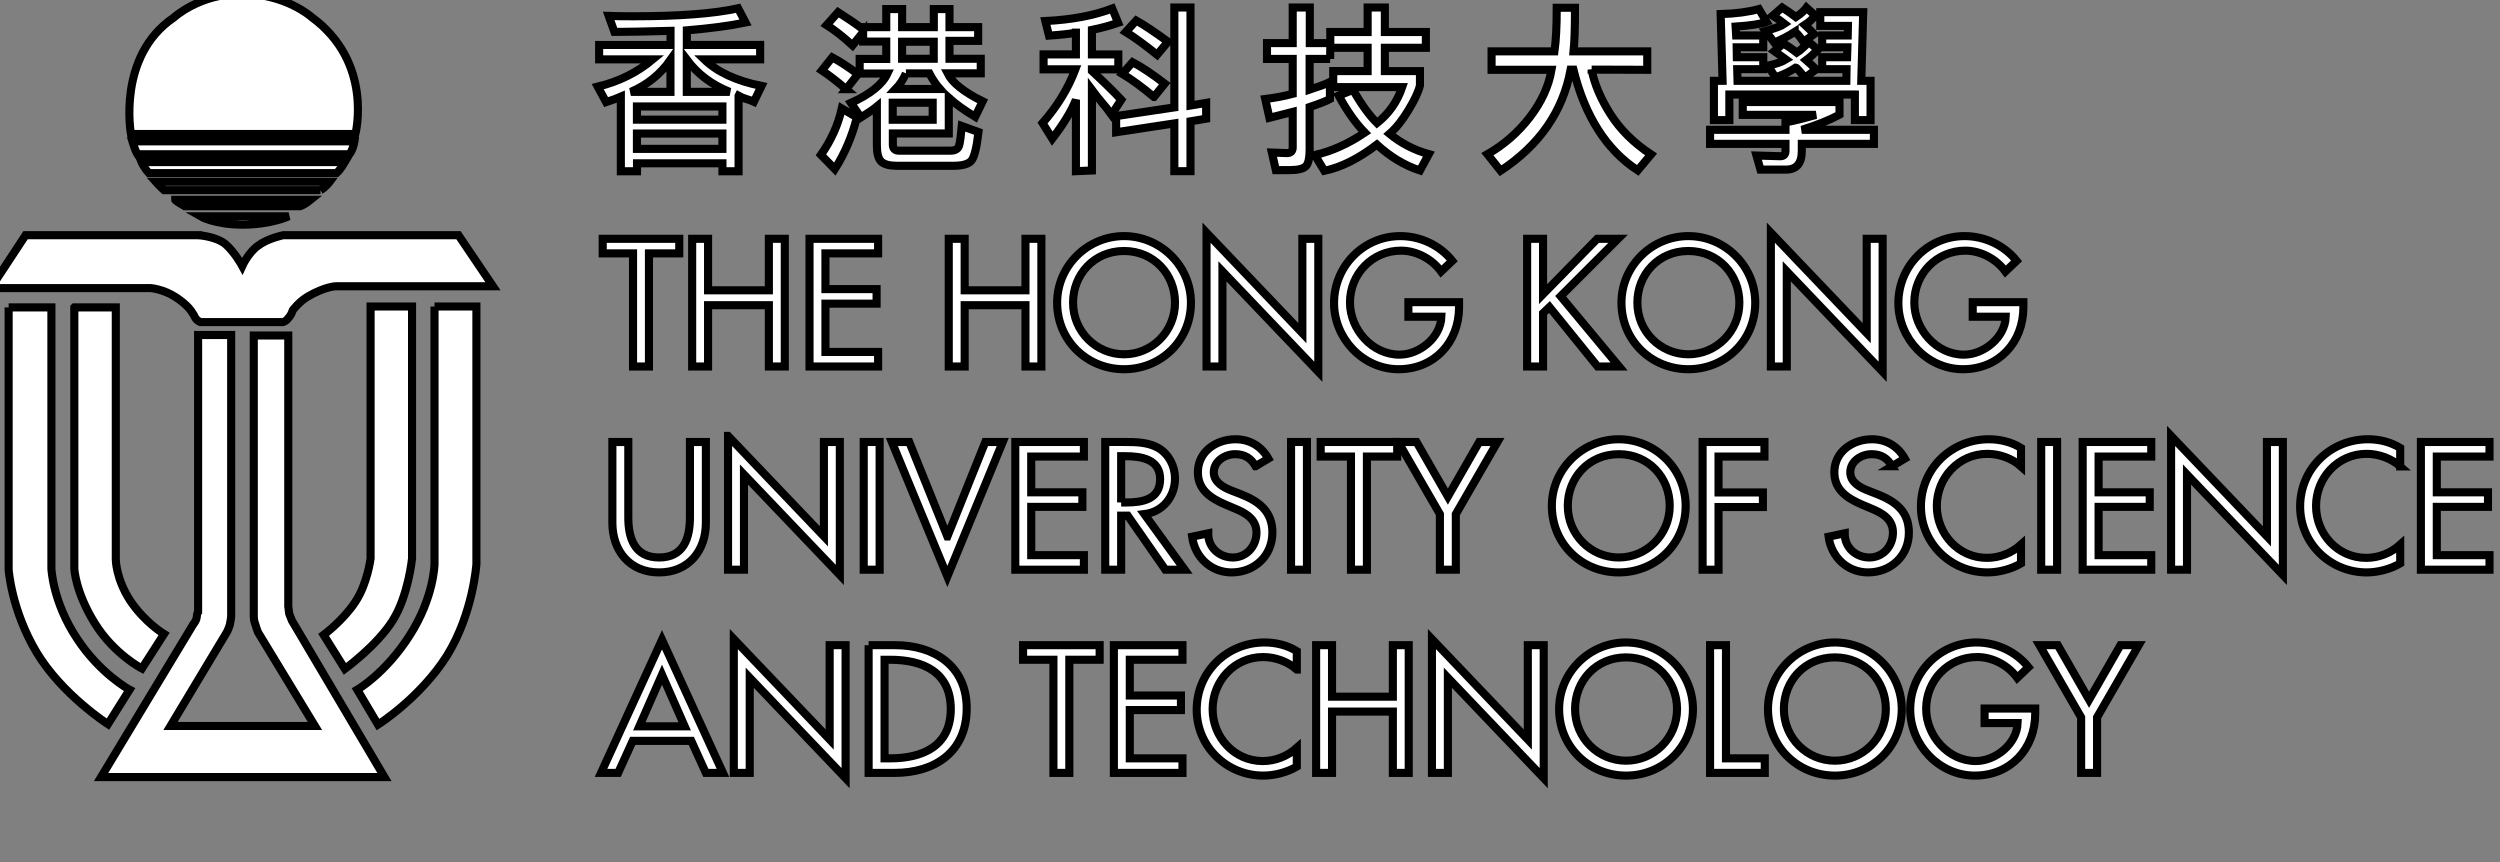 <svg width="580" height="200" xmlns="http://www.w3.org/2000/svg">
 <rect width="100%" height="100%" fill="#808080" stroke="none"/>
 <!-- Created with Method Draw - http://github.com/duopixel/Method-Draw/ -->

 <g>
  <title>Layer 1</title>
  <!-- Created with Method Draw - http://github.com/duopixel/Method-Draw/ -->
  <g stroke="null" id="svg_135">
   <g stroke="null" transform="matrix(1.23,0,0,1.23,-6421.619,-4329.351) " id="svg_134">
    <title stroke="null" transform="translate(-9.094947017729282e-13,-191.754) translate(-32.564,0) translate(5202.025,0) translate(0,3595.36) ">Layer 1</title>
    <g stroke="null" id="svg_68">
     <g stroke="null" id="svg_120" transform="matrix(1.528,0,0,1.528,-1823.029,-1371.445) ">
      <path stroke="null" fill="#ffffff" d="m4652.991,3220.116c0.457,-0.571 0.617,-1.592 0.617,-1.592l-27.415,0c0,0 0.339,1.131 0.625,1.592l26.173,0z" id="svg_132"/>
      <path stroke="null" fill="#ffffff" d="m4651.398,3222.442c0.51,-0.454 1.029,-1.363 1.029,-1.363l-25.103,0c0,0 0.282,0.682 0.911,1.363l23.163,0z" id="svg_131"/>
      <path stroke="null" fill="#ffffff" d="m4649.418,3224.546c0.621,-0.339 1.131,-1.025 1.131,-1.025l-21.461,0c0,0 0.511,0.571 1.016,1.025l19.314,0z" id="svg_130"/>
      <path stroke="null" fill="#ffffff" d="m4646.912,3226.533c0.621,-0.233 1.307,-0.799 1.307,-0.799l-16.742,0c0,0 0,0.123 1.188,0.799l14.247,0z" id="svg_129"/>
      <path stroke="null" fill="#ffffff" d="m4634.591,3227.778c0,0 1.763,1.03 5.225,1.03c3.466,0 5.674,-1.03 5.674,-1.03l-10.899,0z" id="svg_128"/>
      <path stroke="null" fill="#ffffff" d="m4634.309,3230.109c0,0 2.103,0.11 3.344,1.075c1.196,1.027 2.106,2.726 2.106,2.726s0.739,-1.637 1.935,-2.493c1.188,-0.916 3.123,-1.308 3.123,-1.308l21.633,0l4.258,6.303l-19.424,0c0,0 -1.36,0.055 -3.405,1.255c-1.082,0.615 -1.882,1.696 -1.882,1.696s-0.159,0.512 -0.392,0.79c-0.229,0.29 -0.4,0.521 -0.677,0.627c-0.29,0.123 -0.229,0.055 -0.229,0.055l-10.108,0c0,0 -0.409,-0.161 -0.621,-0.51c-0.229,-0.339 -0.061,-0.222 -0.285,-0.5c-0.171,-0.282 -0.572,-1.028 -2.103,-2.048c-1.588,-1.033 -3.124,-1.136 -3.124,-1.136l-19.75,0l4.303,-6.532l21.298,0z" id="svg_127"/>
      <path stroke="null" fill="#ffffff" d="m4619.029,3239.021l0,32.248c0,0 0.115,2.85 2.502,6.704c2.384,3.861 5.842,5.625 5.842,5.625l2.73,-4.258c0,0 -2.379,-1.425 -4.2,-4.152c-1.755,-2.718 -1.755,-5.054 -1.755,-5.054l0,-31.113l-5.119,0z" id="svg_126"/>
      <path stroke="null" fill="#ffffff" d="m4655.599,3238.91l0,31.109c0,0 -0.396,3.127 -1.874,5.34c-1.478,2.271 -3.923,4.09 -3.923,4.09l2.625,4.198c0,0 3.968,-2.891 5.895,-5.961c1.935,-3.062 2.396,-7.667 2.396,-7.667l0,-31.109l-5.119,0z" id="svg_125"/>
      <path stroke="null" fill="#ffffff" d="m4610.921,3239.021l0,32.367c0,0 0.335,5.001 3.454,10.222c3.135,5.217 8.802,8.855 8.802,8.855l2.674,-4.255c0,0 -3.637,-1.931 -6.528,-6.368c-2.964,-4.482 -3.123,-8.573 -3.123,-8.573l0,-32.248l-5.279,0z" id="svg_124"/>
      <path stroke="null" fill="#ffffff" d="m4634.309,3242.427l0,34.183c0,0 -0.126,0.117 -0.167,0.62c-0.061,0.518 -0.4,0.861 -0.4,0.861l-11.41,18.905l34.978,0l-11.418,-19.31l-0.338,-0.857l-0.115,-0.902l0,-33.439l-4.258,0l0,34.7c0,0 0,0.499 0.171,0.903c0.106,0.399 0.343,1.017 0.343,1.017l7.034,11.581l-17.829,0l6.924,-11.524c0,0 0.229,-0.396 0.4,-0.964c0.118,-0.514 0.167,-1.013 0.167,-1.013l0,-34.761l-4.082,0z" id="svg_123"/>
      <path stroke="null" fill="#ffffff" d="m4663.491,3238.91l0,31.799c0,0 -0.049,4.087 -3.062,8.799c-3.008,4.718 -6.475,6.702 -6.475,6.702l2.56,4.312c0,0 5.217,-3.294 8.516,-8.516c3.237,-5.226 3.633,-11.297 3.633,-11.297l0,-31.799l-5.172,0z" id="svg_122"/>
      <path stroke="null" fill="#ffffff" d="m4626.018,3217.614c0,0 -1.755,-9.59 5.283,-14.367c0,0 3.18,-2.948 8.34,-2.948c5.515,0 8.688,2.892 8.688,2.892c7.667,5.616 5.397,14.423 5.397,14.423l-27.708,0z" id="svg_121"/>
     </g>
     <g stroke="null" id="svg_113" transform="matrix(1.528,0,0,1.528,-1823.029,-1371.445) ">
      <path stroke="null" fill="#ffffff" d="m4701.026,3212.907l0,9.311l-1.992,0l0,-0.986l-10.547,0l0,0.986l-1.995,0l0,-9.202c-0.355,0.157 -0.963,0.38 -1.82,0.666l-1.031,-1.909c2.602,-0.629 4.868,-1.752 6.797,-3.368l-6.626,0l0,-1.78l8.812,0l0,-1.74c-3.217,0.085 -5.524,0.131 -6.924,0.131l-0.708,-1.974c0.814,0.029 1.823,0.042 3.023,0.042c5.703,0 10.018,-0.328 12.948,-0.988l0.922,1.76c-1.945,0.4 -4.36,0.723 -7.247,0.966l0,1.802l9.048,0l0,1.78l-6.905,0c1.629,1.572 3.988,2.666 7.077,3.282l-0.945,1.952c-0.285,-0.131 -0.6,-0.245 -0.943,-0.343c-0.342,-0.102 -0.658,-0.229 -0.944,-0.388zm-13.3,-0.491l4.891,0l0,-3.948c-1.245,1.773 -2.875,3.087 -4.891,3.948zm11.304,1.8l-10.553,0l0,1.63l10.553,0l0,-1.63zm-10.553,5.233l10.553,0l0,-1.889l-10.553,0l0,1.889zm6.156,-11.002l0,3.968l5.297,0c-2.188,-0.86 -3.954,-2.182 -5.297,-3.968z" id="svg_119"/>
      <path stroke="null" fill="#ffffff" d="m4715.633,3215.556c-0.585,2.319 -1.494,4.449 -2.723,6.393l-1.717,-1.759c1.26,-1.786 2.117,-3.695 2.574,-5.725l1.866,1.091zm-1.329,-3.474c-1.159,-0.985 -2.159,-1.757 -3.002,-2.314l1.286,-1.61c1.017,0.544 2.074,1.238 3.174,2.079l-1.458,1.845zm2.097,-7.656l2.854,0l0,-2.231l1.959,0l0,2.232l3.911,0l0,-2.232l1.935,0l0,2.232l3.539,0l0,1.694l-3.539,0l0,2.209l3.86,0l0,1.8l-4.097,0c0.571,1.16 2.017,2.311 4.333,3.454l-0.923,1.909c-1.315,-0.787 -2.403,-1.566 -3.259,-2.338l0,4.397l-6.906,0l0,1.372c0,0.5 0.251,0.751 0.751,0.751l6.369,0c0.6,0 0.957,-0.222 1.071,-0.666c0.115,-0.457 0.223,-1.25 0.323,-2.38l2.06,0.751c-0.229,1.987 -0.537,3.181 -0.923,3.581c-0.372,0.388 -1.108,0.58 -2.208,0.58l-6.948,0c-0.916,0 -1.56,-0.171 -1.931,-0.514c-0.356,-0.357 -0.535,-1.022 -0.535,-1.994l0,-4.805c-0.359,0.299 -1.016,0.751 -1.973,1.352l-1.224,-1.803c2.374,-1.071 3.875,-2.279 4.503,-3.625l-3.431,0l0,-1.8l3.282,0l0,-2.146l-2.854,0l0,-1.158l-1.309,1.629c-1.172,-1.071 -2.237,-1.908 -3.195,-2.508l1.415,-1.588c1.217,0.773 2.246,1.479 3.089,2.124l0,-0.279l0.001,0zm3.651,9.33l0,2.103l4.934,0l0,-2.103l-4.934,0zm1.631,-3.625c-0.316,0.731 -0.736,1.375 -1.266,1.931l5.468,0c-0.471,-0.528 -0.908,-1.171 -1.308,-1.931l-2.894,0zm-0.473,-3.903l0,2.102l3.905,0l0,-2.102l-3.905,0z" id="svg_118"/>
      <path stroke="null" fill="#ffffff" d="m4742.668,3205.109c-0.756,0.144 -1.864,0.266 -3.325,0.364l-0.449,-1.8c3.202,-0.156 5.954,-0.671 8.256,-1.544l0.729,1.76c-1.029,0.356 -2.109,0.65 -3.238,0.879l0,3.025l3.259,0l0,1.844l-3.259,0l0,0.193c1.6,1.486 2.809,2.674 3.625,3.56l-1.201,1.845c-0.431,-0.6 -0.857,-1.143 -1.288,-1.63c-0.373,-0.443 -0.751,-0.922 -1.136,-1.437l0,9.953l-1.974,0.085l0,-8.817c-0.542,1.372 -1.516,2.975 -2.917,4.805l-1.202,-1.931c1.802,-2.046 3.153,-4.254 4.053,-6.627l-3.925,0l0,-1.844l3.99,0l0,-2.683l0.002,0zm4.963,12.292l0,-1.995l7.186,-1.074l0,-12.333l1.993,0l0,12.099l1.932,-0.323l0,1.953l-1.932,0.321l0,6.156l-1.993,0l0,-5.898l-7.186,1.094zm4.669,-4.355c-1.473,-1.229 -2.774,-2.18 -3.903,-2.854l1.266,-1.437c1.071,0.559 2.394,1.437 3.969,2.64l-1.332,1.651zm0.385,-5.213c-1.585,-1.271 -2.874,-2.208 -3.86,-2.809l1.287,-1.416c0.931,0.517 2.238,1.388 3.925,2.616l-1.352,1.609z" id="svg_117"/>
      <path stroke="null" fill="#ffffff" d="m4774.048,3208.35l-2.531,0l0,3.793c1.144,-0.372 1.98,-0.686 2.506,-0.943l0,2.102c-0.44,0.244 -1.277,0.572 -2.506,0.987l0,5.255c0,1.015 -0.146,1.686 -0.433,2.017c-0.302,0.343 -0.979,0.514 -2.041,0.514l-1.698,0l-0.49,-2.168l1.862,0.066c0.474,0 0.71,-0.237 0.71,-0.708l0,-4.375c-1.217,0.314 -2.173,0.558 -2.874,0.729l-0.517,-2.318c1.243,-0.156 2.373,-0.371 3.391,-0.642l0,-4.309l-3.175,0l0,-1.955l3.175,0l0,-4.396l2.11,0l0,4.396l2.531,0l0,-1.371l4.609,0l0,-3.025l2.126,0l0,3.025l5.063,0l0,1.952l-5.063,0l0,2.874l4.332,0l0,1.78c-0.188,0.774 -0.657,1.78 -1.412,3.025c-0.747,1.245 -1.527,2.225 -2.343,2.939c1.433,1.172 3.044,2.009 4.85,2.509l-1.095,2.017c-1.887,-0.615 -3.658,-1.681 -5.319,-3.196c-2.258,1.728 -4.417,2.81 -6.479,3.239l-1.176,-1.951c2.058,-0.459 4.114,-1.38 6.173,-2.768c-1.099,-1.115 -2.181,-2.638 -3.233,-4.568l1.78,-0.708c0.983,1.745 1.967,3.111 2.955,4.096c1.462,-1.157 2.498,-2.638 3.111,-4.439l-8.517,0l0,-1.976l4.246,0l0,-2.874l-4.609,0l-0.019,1.375z" id="svg_116"/>
      <path stroke="null" fill="#ffffff" d="m4806.328,3209.668c0.331,1.745 1.103,3.573 2.315,5.491c1.217,1.916 2.891,3.574 5.021,4.977l-1.648,1.973c-3.862,-2.531 -6.507,-6.679 -7.937,-12.44l-0.343,0c-0.96,5.162 -3.841,9.321 -8.646,12.484l-1.629,-2.04c2.028,-1.157 3.776,-2.68 5.233,-4.568c1.441,-1.886 2.339,-3.837 2.683,-5.854l-7.402,0l0,-2.275l7.766,0c0.184,-1.302 0.277,-3.095 0.277,-5.384l2.254,0c0,2.46 -0.058,4.254 -0.172,5.384l9.092,0l0,2.274l-6.864,-0.022z" id="svg_115"/>
      <path stroke="null" fill="#ffffff" d="m4836.925,3213.669l0,1.564c-1.257,0.672 -2.809,1.294 -4.653,1.866l8.9,0l0,1.737l-8.9,0l0,0.879c0,1.53 -0.653,2.295 -1.952,2.295l-3.15,0l-0.495,-1.736l2.936,0.085c0.433,0 0.646,-0.215 0.646,-0.644l0,-0.879l-9.309,0l0,-1.737l9.309,0l0,-0.923c0.988,-0.171 2.237,-0.477 3.756,-0.922l-9.03,0l0,-1.585l11.942,0zm1.896,-0.923l-15.493,0l0,3.153l-1.906,0l0,-4.847l1.069,0l-0.237,-8.237c1.861,-0.057 3.438,-0.266 4.72,-0.622l0.947,1.585c-0.801,0.273 -2.074,0.465 -3.821,0.58l0.065,1.094l3.347,0l0,1.46l-3.282,0l0.021,1.222l3.262,0l0,1.48l-3.217,0l0.041,1.437l13.432,0l0.024,-1.437l-3.005,0l0,-1.48l3.07,0l0.041,-1.222l-3.111,0l0,-1.46l3.151,0l0.025,-1.18l-3.414,0l0,-1.694l5.3,0l-0.237,8.474l1.144,0l0,4.847l-1.935,0l0,-3.153l-0.001,0zm-7.431,-7.722c-0.711,0.457 -1.551,0.895 -2.507,1.31l-1.095,-1.438c1.201,-0.329 1.989,-0.623 2.36,-0.88c-0.358,-0.286 -0.845,-0.62 -1.462,-1.008l1.16,-1.008c0.56,0.359 1.127,0.751 1.697,1.18c0.613,-0.414 1.05,-0.8 1.308,-1.157l1.068,0.965c-0.31,0.429 -0.734,0.815 -1.265,1.158c0.285,0.257 0.669,0.637 1.14,1.136l-1.311,0.966c-0.57,-0.816 -0.934,-1.224 -1.093,-1.224zm0.131,4.397c-0.657,0.457 -1.494,0.857 -2.507,1.2l-0.923,-1.437c0.984,-0.212 1.73,-0.471 2.229,-0.772c-0.285,-0.213 -0.767,-0.556 -1.437,-1.028l1.114,-0.943c0.274,0.184 0.523,0.343 0.752,0.472c0.273,0.185 0.571,0.406 0.901,0.663c0.425,-0.269 0.923,-0.714 1.479,-1.328l1.135,0.965c-0.526,0.529 -1.013,0.958 -1.453,1.286c0.412,0.359 0.82,0.737 1.221,1.138l-1.376,1.05c-0.654,-0.844 -1.037,-1.266 -1.135,-1.266z" id="svg_114"/>
     </g>
     <g stroke="null" id="svg_69" transform="matrix(1.528,0,0,1.528,-1823.029,-1371.445) ">
      <path stroke="null" fill="#ffffff" d="m4689.962,3246.318l-1.965,0l0,-13.966l-3.744,0l0,-1.798l9.451,0l0,1.798l-3.742,0l0,13.966z" id="svg_112"/>
      <path stroke="null" fill="#ffffff" d="m4704.764,3236.91l0,-6.357l1.966,0l0,15.764l-1.966,0l0,-7.568l-7.505,0l0,7.569l-1.964,0l0,-15.765l1.964,0l0,6.357l7.505,0z" id="svg_111"/>
      <path stroke="null" fill="#ffffff" d="m4709.783,3230.553l8.467,0l0,1.798l-6.503,0l0,4.412l6.315,0l0,1.797l-6.315,0l0,5.959l6.503,0l0,1.798l-8.467,0l0,-15.764z" id="svg_110"/>
      <path stroke="null" fill="#ffffff" d="m4736.439,3236.91l0,-6.357l1.965,0l0,15.764l-1.965,0l0,-7.568l-7.505,0l0,7.569l-1.965,0l0,-15.765l1.965,0l0,6.357l7.505,0z" id="svg_109"/>
      <path stroke="null" fill="#ffffff" d="m4756.866,3238.434c0,4.685 -3.7,8.218 -8.259,8.218c-4.559,0 -8.259,-3.533 -8.259,-8.218c0,-4.515 3.741,-8.215 8.259,-8.215c4.515,0 8.259,3.7 8.259,8.215zm-1.967,0c0,-3.47 -2.591,-6.376 -6.292,-6.376c-3.702,0 -6.292,2.906 -6.292,6.376c0,3.597 2.884,6.376 6.292,6.376c3.407,0.001 6.292,-2.779 6.292,-6.376z" id="svg_108"/>
      <path stroke="null" fill="#ffffff" d="m4758.789,3229.8l11.83,12.398l0,-11.645l1.969,0l0,16.413l-11.834,-12.398l0,11.75l-1.965,0l0,-16.518z" id="svg_107"/>
      <path stroke="null" fill="#ffffff" d="m4789.961,3238.373l0,0.627c0,4.328 -3.054,7.652 -7.463,7.652c-4.412,0 -7.969,-3.805 -7.969,-8.174c0,-4.538 3.643,-8.259 8.173,-8.259c2.45,0 4.875,1.107 6.422,3.054l-1.38,1.315c-1.131,-1.547 -3.032,-2.572 -4.956,-2.572c-3.531,0 -6.29,2.864 -6.29,6.397c0,3.306 2.718,6.441 6.123,6.441c2.449,0 5.078,-2.114 5.164,-4.683l-4.078,0l0,-1.798l6.254,0z" id="svg_106"/>
      <path stroke="null" fill="#ffffff" d="m4807.018,3230.553l2.572,0l-7.087,7.087l7.213,8.677l-2.653,0l-5.94,-7.338l-0.792,0.752l0,6.585l-1.967,0l0,-15.763l1.967,0l0,6.835l6.687,-6.835z" id="svg_105"/>
      <path stroke="null" fill="#ffffff" d="m4826.524,3238.434c0,4.685 -3.698,8.218 -8.255,8.218s-8.259,-3.533 -8.259,-8.218c0,-4.515 3.744,-8.215 8.259,-8.215s8.255,3.7 8.255,8.215zm-1.96,0c0,-3.47 -2.596,-6.376 -6.295,-6.376s-6.295,2.906 -6.295,6.376c0,3.597 2.886,6.376 6.295,6.376c3.405,0.001 6.295,-2.779 6.295,-6.376z" id="svg_104"/>
      <path stroke="null" fill="#ffffff" d="m4828.451,3229.8l11.831,12.398l0,-11.645l1.967,0l0,16.413l-11.834,-12.398l0,11.75l-1.964,0l0,-16.518z" id="svg_103"/>
      <path stroke="null" fill="#ffffff" d="m4859.624,3238.373l0,0.627c0,4.328 -3.055,7.652 -7.463,7.652c-4.417,0 -7.969,-3.805 -7.969,-8.174c0,-4.538 3.637,-8.259 8.173,-8.259c2.45,0 4.875,1.107 6.422,3.054l-1.381,1.315c-1.13,-1.547 -3.033,-2.572 -4.955,-2.572c-3.531,0 -6.292,2.864 -6.292,6.397c0,3.306 2.72,6.441 6.124,6.441c2.445,0 5.079,-2.114 5.164,-4.683l-4.077,0l0,-1.798l6.254,0z" id="svg_102"/>
      <path stroke="null" fill="#ffffff" d="m4687.412,3255.634l0,9.307c0,2.572 0.773,4.952 3.805,4.952s3.805,-2.38 3.805,-4.952l0,-9.307l1.966,0l0,9.977c0,3.47 -2.153,6.124 -5.771,6.124c-3.617,0 -5.771,-2.654 -5.771,-6.124l0,-9.977l1.966,0z" id="svg_101"/>
      <path stroke="null" fill="#ffffff" d="m4699.726,3254.882l11.833,12.399l0,-11.647l1.965,0l0,16.415l-11.833,-12.398l0,11.749l-1.966,0l0,-16.518l0.001,0z" id="svg_100"/>
      <path stroke="null" fill="#ffffff" d="m4718.438,3271.4l-1.966,0l0,-15.766l1.966,0l0,15.766z" id="svg_99"/>
      <path stroke="null" fill="#ffffff" d="m4726.8,3267.301l4.683,-11.667l2.153,0l-6.836,16.603l-6.858,-16.603l2.154,0l4.704,11.667z" id="svg_98"/>
      <path stroke="null" fill="#ffffff" d="m4735.184,3255.634l8.467,0l0,1.8l-6.501,0l0,4.413l6.314,0l0,1.796l-6.314,0l0,5.961l6.501,0l0,1.796l-8.467,0l0,-15.766z" id="svg_97"/>
      <path stroke="null" fill="#ffffff" d="m4756.091,3271.4l-2.384,0l-4.641,-6.67l-0.815,0l0,6.67l-1.966,0l0,-15.766l2.384,0c1.402,0 2.905,0.024 4.161,0.734c1.316,0.771 2.068,2.257 2.068,3.764c0,2.254 -1.505,4.14 -3.783,4.409l4.976,6.859zm-7.84,-8.299l0.628,0c2.005,0 4.182,-0.381 4.182,-2.888c0,-2.465 -2.344,-2.824 -4.286,-2.824l-0.523,0l0,5.712l-0.001,0z" id="svg_96"/>
      <path stroke="null" fill="#ffffff" d="m4764.851,3258.625c-0.584,-0.983 -1.338,-1.485 -2.53,-1.485c-1.255,0 -2.634,0.857 -2.634,2.236c0,1.238 1.213,1.883 2.196,2.259l1.129,0.44c2.235,0.878 3.908,2.11 3.908,4.743c0,2.867 -2.215,4.916 -5.037,4.916c-2.552,0 -4.537,-1.883 -4.872,-4.409l1.985,-0.42c-0.021,1.734 1.359,2.987 3.054,2.987s2.906,-1.42 2.906,-3.074c0,-1.689 -1.359,-2.425 -2.719,-2.987l-1.087,-0.458c-1.797,-0.775 -3.428,-1.8 -3.428,-3.997c0,-2.551 2.258,-4.078 4.642,-4.078c1.755,0 3.198,0.857 4.055,2.385l-1.568,0.942z" id="svg_95"/>
      <path stroke="null" fill="#ffffff" d="m4771.186,3271.4l-1.963,0l0,-15.766l1.963,0l0,15.766z" id="svg_94"/>
      <path stroke="null" fill="#ffffff" d="m4778.587,3271.4l-1.967,0l0,-13.966l-3.74,0l0,-1.8l9.447,0l0,1.8l-3.74,0l0,13.966z" id="svg_93"/>
      <path stroke="null" fill="#ffffff" d="m4782.455,3255.634l2.258,0l3.87,6.736l3.865,-6.736l2.257,0l-5.143,8.907l0,6.858l-1.964,0l0,-6.858l-5.143,-8.907z" id="svg_92"/>
      <path stroke="null" fill="#ffffff" d="m4817.934,3263.516c0,4.684 -3.698,8.219 -8.258,8.219c-4.561,0 -8.26,-3.535 -8.26,-8.219c0,-4.515 3.744,-8.218 8.26,-8.218c4.519,0 8.258,3.703 8.258,8.218zm-1.968,0c0,-3.469 -2.588,-6.376 -6.29,-6.376c-3.703,0 -6.292,2.907 -6.292,6.376c0,3.598 2.883,6.377 6.292,6.377c3.408,0 6.29,-2.78 6.29,-6.377z" id="svg_91"/>
      <path stroke="null" fill="#ffffff" d="m4821.992,3257.434l0,4.43l5.476,0l0,1.8l-5.476,0l0,7.736l-1.967,0l0,-15.766l7.634,0l0,1.8l-5.667,0z" id="svg_90"/>
      <path stroke="null" fill="#ffffff" d="m4843.416,3258.625c-0.58,-0.983 -1.335,-1.485 -2.526,-1.485c-1.254,0 -2.634,0.857 -2.634,2.236c0,1.238 1.213,1.883 2.196,2.259l1.127,0.44c2.237,0.878 3.911,2.11 3.911,4.743c0,2.867 -2.217,4.916 -5.038,4.916c-2.555,0 -4.539,-1.883 -4.874,-4.409l1.988,-0.42c-0.021,1.734 1.359,2.987 3.049,2.987c1.699,0 2.907,-1.42 2.907,-3.074c0,-1.689 -1.355,-2.425 -2.719,-2.987l-1.087,-0.458c-1.795,-0.775 -3.428,-1.8 -3.428,-3.997c0,-2.551 2.262,-4.078 4.646,-4.078c1.756,0 3.196,0.857 4.054,2.385l-1.572,0.942z" id="svg_89"/>
      <path stroke="null" fill="#ffffff" d="m4859.33,3258.646c-1.127,-1.004 -2.677,-1.547 -4.16,-1.547c-3.531,0 -6.233,2.948 -6.233,6.438c0,3.455 2.679,6.401 6.189,6.401c1.551,0 3.033,-0.587 4.204,-1.633l0,2.319c-1.212,0.71 -2.76,1.11 -4.14,1.11c-4.494,0 -8.214,-3.576 -8.214,-8.132c0,-4.662 3.74,-8.305 8.382,-8.305c1.38,0 2.78,0.336 3.972,1.07l0,2.279z" id="svg_88"/>
      <path stroke="null" fill="#ffffff" d="m4863.784,3271.4l-1.963,0l0,-15.766l1.963,0l0,15.766z" id="svg_87"/>
      <path stroke="null" fill="#ffffff" d="m4866.94,3255.634l8.467,0l0,1.8l-6.499,0l0,4.413l6.311,0l0,1.796l-6.311,0l0,5.961l6.499,0l0,1.796l-8.467,0l0,-15.766z" id="svg_86"/>
      <path stroke="null" fill="#ffffff" d="m4877.856,3254.882l11.831,12.399l0,-11.647l1.968,0l0,16.415l-11.835,-12.398l0,11.749l-1.964,0l0,-16.518z" id="svg_85"/>
      <path stroke="null" fill="#ffffff" d="m4906.139,3258.646c-1.127,-1.004 -2.675,-1.547 -4.156,-1.547c-3.535,0 -6.233,2.948 -6.233,6.438c0,3.455 2.674,6.401 6.188,6.401c1.547,0 3.033,-0.587 4.201,-1.633l0,2.319c-1.209,0.71 -2.759,1.11 -4.14,1.11c-4.491,0 -8.214,-3.576 -8.214,-8.132c0,-4.662 3.739,-8.305 8.386,-8.305c1.38,0 2.776,0.336 3.968,1.07l0,2.279z" id="svg_84"/>
      <path stroke="null" fill="#ffffff" d="m4908.691,3255.634l8.471,0l0,1.8l-6.507,0l0,4.413l6.318,0l0,1.796l-6.318,0l0,5.961l6.507,0l0,1.796l-8.471,0l0,-15.766z" id="svg_83"/>
      <path stroke="null" fill="#ffffff" d="m4687.955,3292.53l-1.796,3.952l-2.114,0l7.526,-16.436l7.528,16.436l-2.113,0l-1.798,-3.952l-7.233,0zm3.616,-8.172l-2.8,6.377l5.603,0l-2.803,-6.377z" id="svg_82"/>
      <path stroke="null" fill="#ffffff" d="m4700.436,3279.964l11.833,12.398l0,-11.646l1.966,0l0,16.415l-11.833,-12.398l0,11.75l-1.966,0l0,-16.519z" id="svg_81"/>
      <path stroke="null" fill="#ffffff" d="m4717.078,3280.716l3.262,0c4.83,0 8.845,2.556 8.845,7.802c0,5.372 -3.931,7.965 -8.908,7.965l-3.199,0l0,-15.767zm1.966,13.97l0.69,0c4.015,0 7.485,-1.506 7.485,-6.087c0,-4.601 -3.47,-6.083 -7.485,-6.083l-0.69,0l0,12.17z" id="svg_80"/>
      <path stroke="null" fill="#ffffff" d="m4741.852,3296.483l-1.962,0l0,-13.967l-3.745,0l0,-1.8l9.452,0l0,1.8l-3.745,0l0,13.967z" id="svg_79"/>
      <path stroke="null" fill="#ffffff" d="m4747.352,3280.716l8.468,0l0,1.8l-6.503,0l0,4.414l6.314,0l0,1.796l-6.314,0l0,5.96l6.503,0l0,1.797l-8.468,0l0,-15.767z" id="svg_78"/>
      <path stroke="null" fill="#ffffff" d="m4769.933,3283.729c-1.131,-1.005 -2.679,-1.547 -4.162,-1.547c-3.533,0 -6.229,2.947 -6.229,6.438c0,3.453 2.675,6.401 6.187,6.401c1.546,0 3.032,-0.589 4.204,-1.633l0,2.318c-1.216,0.71 -2.759,1.11 -4.143,1.11c-4.492,0 -8.215,-3.576 -8.215,-8.133c0,-4.661 3.741,-8.303 8.383,-8.303c1.378,0 2.782,0.335 3.975,1.07l0,2.279z" id="svg_77"/>
      <path stroke="null" fill="#ffffff" d="m4781.789,3287.075l0,-6.359l1.96,0l0,15.767l-1.96,0l0,-7.569l-7.507,0l0,7.569l-1.964,0l0,-15.767l1.964,0l0,6.359l7.507,0z" id="svg_76"/>
      <path stroke="null" fill="#ffffff" d="m4786.614,3279.964l11.836,12.398l0,-11.646l1.963,0l0,16.415l-11.83,-12.398l0,11.75l-1.969,0l0,-16.519z" id="svg_75"/>
      <path stroke="null" fill="#ffffff" d="m4818.832,3288.599c0,4.683 -3.698,8.218 -8.259,8.218c-4.556,0 -8.259,-3.535 -8.259,-8.218c0,-4.516 3.743,-8.218 8.259,-8.218c4.52,0 8.259,3.702 8.259,8.218zm-1.962,0c0,-3.47 -2.593,-6.376 -6.296,-6.376c-3.698,0 -6.291,2.906 -6.291,6.376c0,3.597 2.882,6.377 6.291,6.377c3.408,0 6.296,-2.781 6.296,-6.377z" id="svg_74"/>
      <path stroke="null" fill="#ffffff" d="m4822.911,3294.686l4.789,0l0,1.797l-6.753,0l0,-15.767l1.964,0l0,13.97z" id="svg_73"/>
      <path stroke="null" fill="#ffffff" d="m4844.609,3288.599c0,4.683 -3.698,8.218 -8.255,8.218c-4.556,0 -8.258,-3.535 -8.258,-8.218c0,-4.516 3.743,-8.218 8.258,-8.218c4.516,0 8.255,3.702 8.255,8.218zm-1.964,0c0,-3.47 -2.592,-6.376 -6.291,-6.376c-3.703,0 -6.295,2.906 -6.295,6.376c0,3.597 2.887,6.377 6.295,6.377c3.405,0 6.291,-2.781 6.291,-6.377z" id="svg_72"/>
      <path stroke="null" fill="#ffffff" d="m4861.085,3288.538l0,0.628c0,4.327 -3.054,7.65 -7.463,7.65s-7.969,-3.805 -7.969,-8.173c0,-4.54 3.642,-8.263 8.178,-8.263c2.445,0 4.87,1.111 6.422,3.054l-1.381,1.318c-1.131,-1.548 -3.037,-2.571 -4.955,-2.571c-3.536,0 -6.295,2.861 -6.295,6.396c0,3.307 2.718,6.442 6.122,6.442c2.45,0 5.084,-2.115 5.169,-4.687l-4.078,0l0,-1.796l6.25,0l0,0.002z" id="svg_71"/>
      <path stroke="null" fill="#ffffff" d="m4861.608,3280.716l2.262,0l3.862,6.735l3.87,-6.735l2.262,0l-5.145,8.908l0,6.858l-1.967,0l0,-6.858l-5.144,-8.908z" id="svg_70"/>
     </g>
    </g>
   </g>
  </g>
 </g>
</svg>